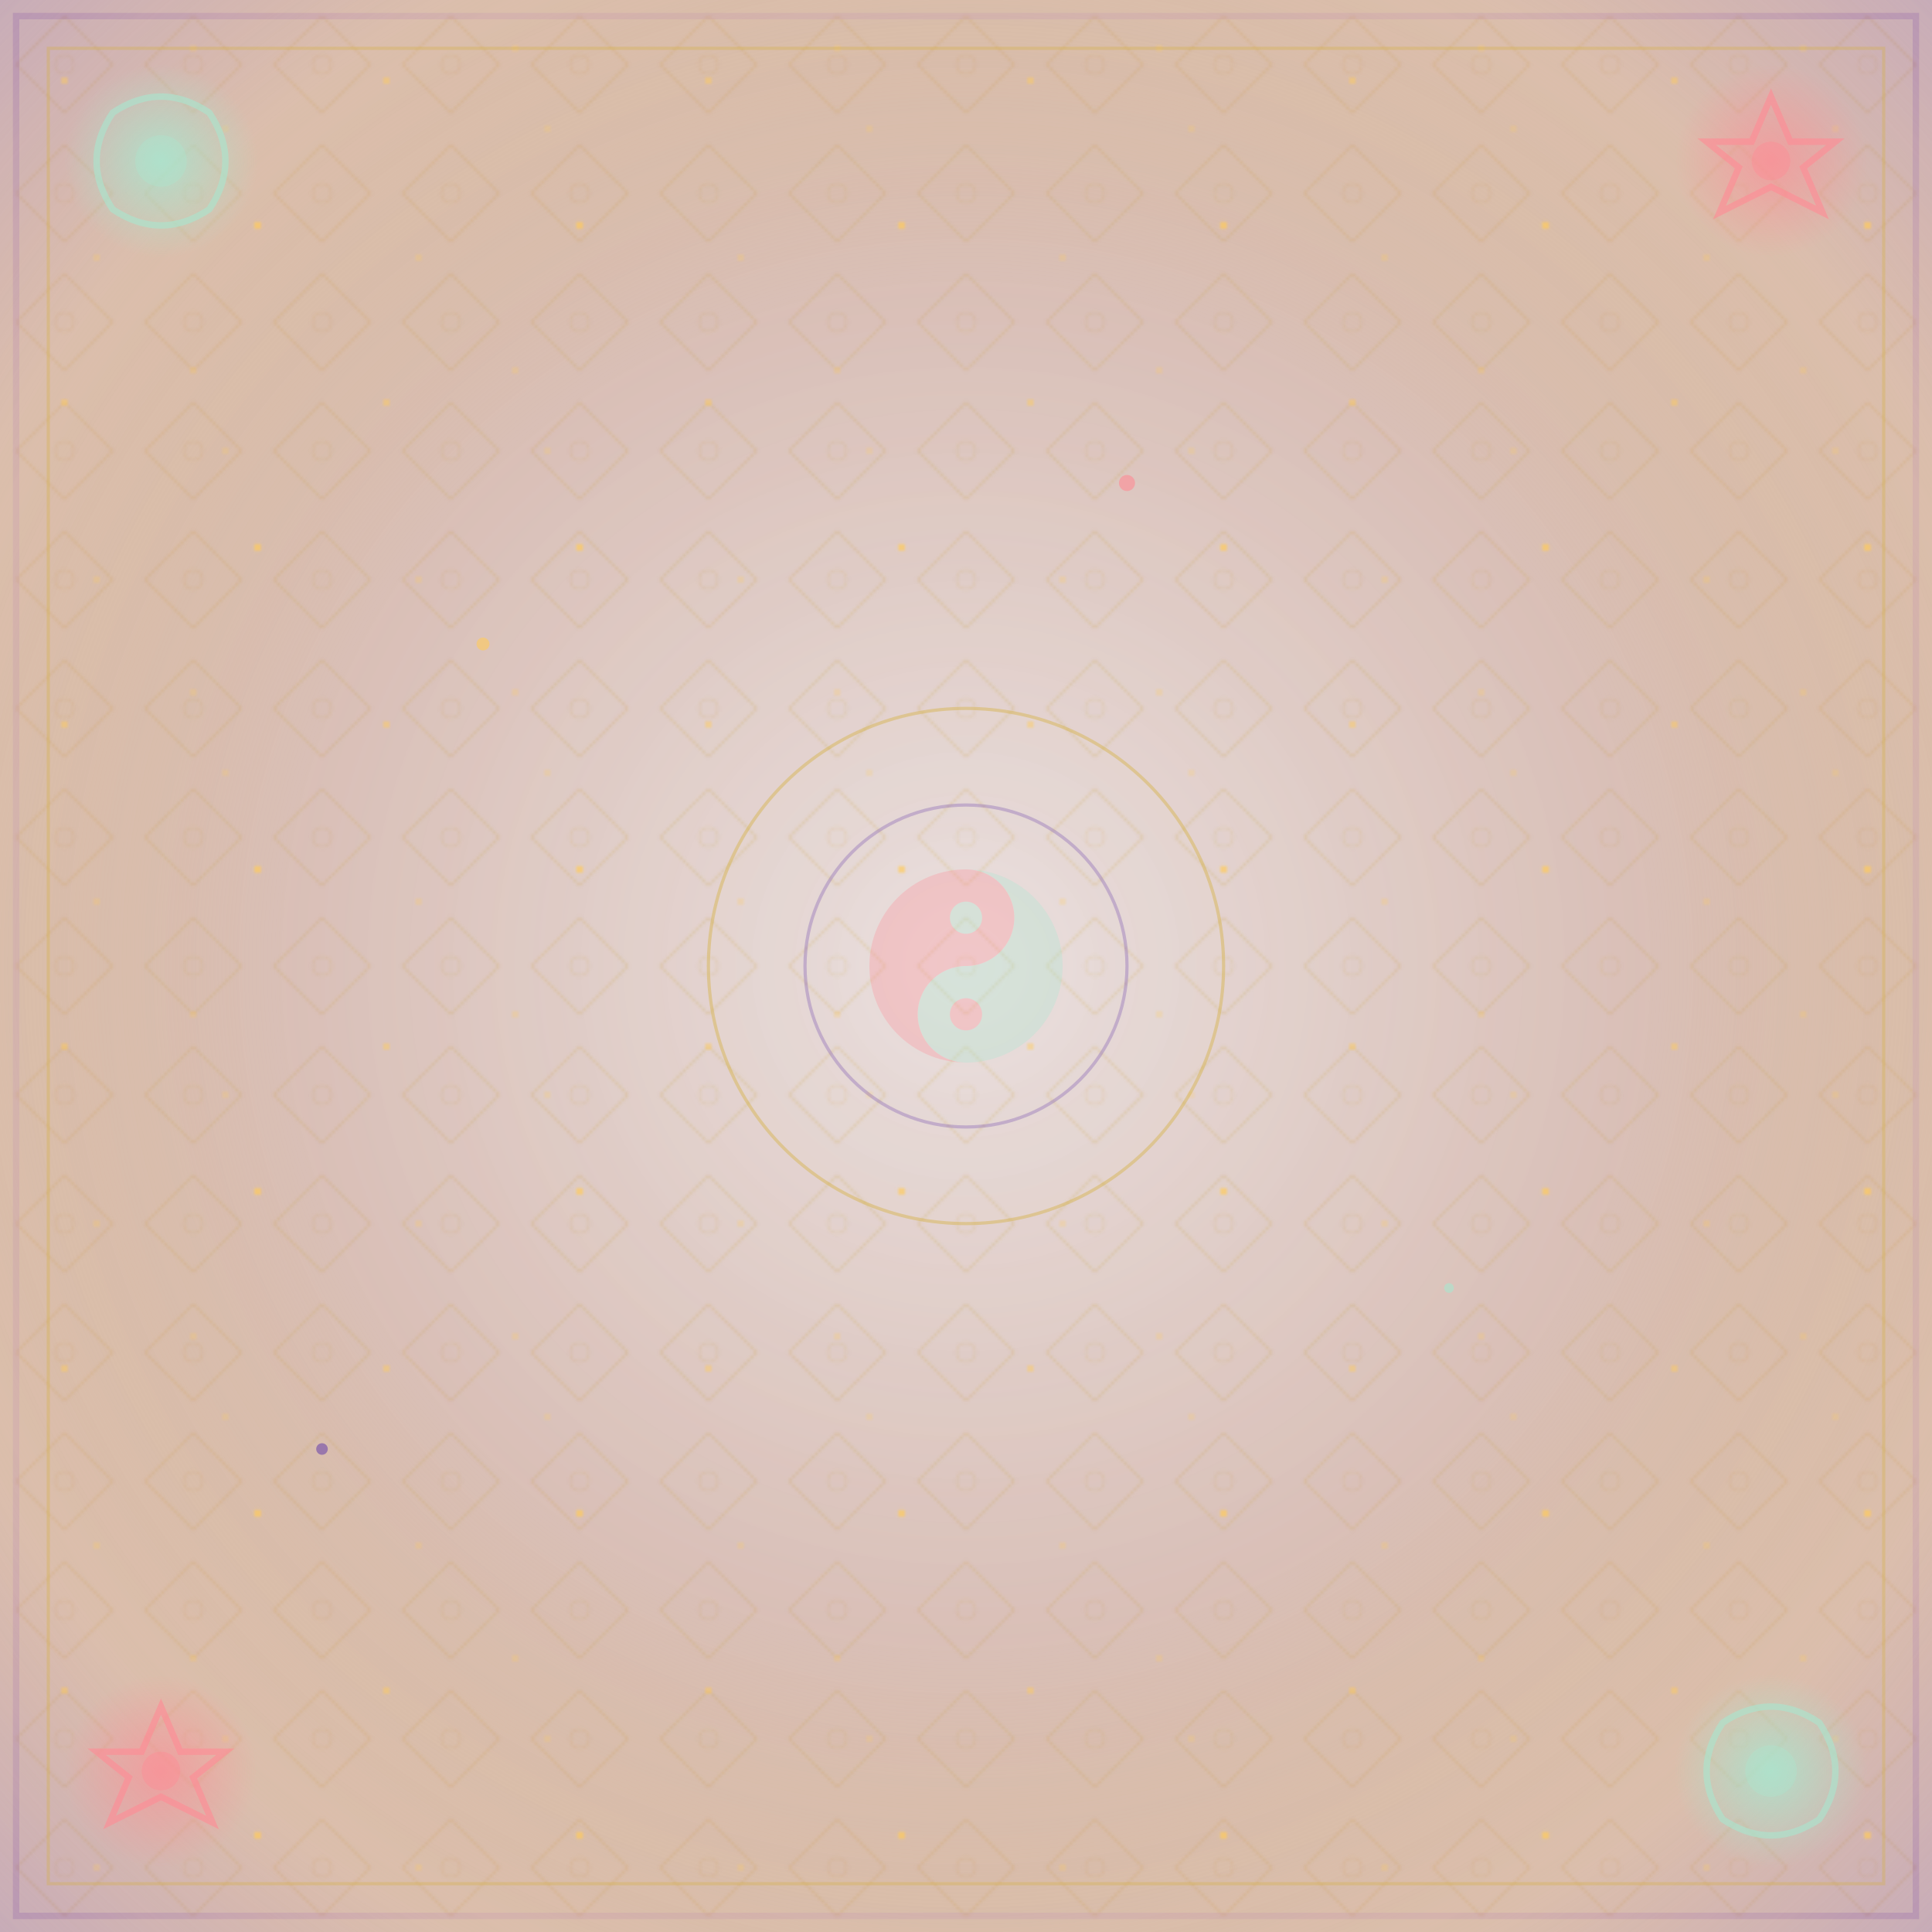 <svg xmlns="http://www.w3.org/2000/svg" viewBox="0 0 600 600" width="600" height="600">
  <!-- Background gradient -->
  <defs>
    <!-- Main background gradient -->
    <radialGradient id="mainBg" cx="50%" cy="50%" r="70%">
      <stop offset="0%" style="stop-color:#f8f1e5;stop-opacity:1" />
      <stop offset="50%" style="stop-color:#e8d5b7;stop-opacity:1" />
      <stop offset="100%" style="stop-color:#d4af37;stop-opacity:0.3" />
    </radialGradient>
    
    <!-- Mystical aura gradient -->
    <radialGradient id="aura" cx="50%" cy="50%" r="80%">
      <stop offset="0%" style="stop-color:#6e48aa;stop-opacity:0.1" />
      <stop offset="70%" style="stop-color:#9d50bb;stop-opacity:0.2" />
      <stop offset="100%" style="stop-color:#4a148c;stop-opacity:0.4" />
    </radialGradient>
    
    <!-- Blessing glow -->
    <radialGradient id="blessingGlow" cx="50%" cy="50%" r="50%">
      <stop offset="0%" style="stop-color:#a8e6cf;stop-opacity:0.8" />
      <stop offset="100%" style="stop-color:#a8e6cf;stop-opacity:0" />
    </radialGradient>
    
    <!-- Curse shadow -->
    <radialGradient id="curseShadow" cx="50%" cy="50%" r="50%">
      <stop offset="0%" style="stop-color:#ff8b94;stop-opacity:0.6" />
      <stop offset="100%" style="stop-color:#ff8b94;stop-opacity:0" />
    </radialGradient>
    
    <!-- Ancient pattern -->
    <pattern id="ancientPattern" x="0" y="0" width="40" height="40" patternUnits="userSpaceOnUse">
      <rect width="40" height="40" fill="none"/>
      <path d="M20,5 L35,20 L20,35 L5,20 Z" fill="none" stroke="#d4af37" stroke-width="0.5" opacity="0.3"/>
      <circle cx="20" cy="20" r="3" fill="none" stroke="#d4af37" stroke-width="0.5" opacity="0.2"/>
    </pattern>
    
    <!-- Starfield pattern -->
    <pattern id="stars" x="0" y="0" width="100" height="100" patternUnits="userSpaceOnUse">
      <rect width="100" height="100" fill="none"/>
      <circle cx="20" cy="25" r="1" fill="#ffcc5c" opacity="0.6">
        <animate attributeName="opacity" values="0.3;1;0.3" dur="3s" repeatCount="indefinite"/>
      </circle>
      <circle cx="60" cy="15" r="0.8" fill="#ffcc5c" opacity="0.5">
        <animate attributeName="opacity" values="0.2;0.8;0.2" dur="4s" repeatCount="indefinite"/>
      </circle>
      <circle cx="80" cy="70" r="1.2" fill="#ffcc5c" opacity="0.7">
        <animate attributeName="opacity" values="0.4;1;0.4" dur="2.5s" repeatCount="indefinite"/>
      </circle>
      <circle cx="30" cy="80" r="0.9" fill="#ffcc5c" opacity="0.4">
        <animate attributeName="opacity" values="0.2;0.9;0.2" dur="3.5s" repeatCount="indefinite"/>
      </circle>
      <circle cx="70" cy="40" r="0.7" fill="#ffcc5c" opacity="0.6">
        <animate attributeName="opacity" values="0.3;0.8;0.3" dur="2.8s" repeatCount="indefinite"/>
      </circle>
    </pattern>
  </defs>
  
  <!-- Main background -->
  <rect width="600" height="600" fill="url(#mainBg)"/>
  
  <!-- Ancient pattern overlay -->
  <rect width="600" height="600" fill="url(#ancientPattern)"/>
  
  <!-- Mystical aura -->
  <rect width="600" height="600" fill="url(#aura)"/>
  
  <!-- Starfield -->
  <rect width="600" height="600" fill="url(#stars)"/>
  
  <!-- Corner decorative elements -->
  <!-- Top-left blessing corner -->
  <g transform="translate(50, 50)">
    <circle cx="0" cy="0" r="30" fill="url(#blessingGlow)"/>
    <path d="M-15,-15 Q0,-25 15,-15 Q25,0 15,15 Q0,25 -15,15 Q-25,0 -15,-15 Z" 
          fill="none" stroke="#a8e6cf" stroke-width="2" opacity="0.6">
      <animateTransform attributeName="transform" type="rotate" 
                        values="0;360" dur="20s" repeatCount="indefinite"/>
    </path>
    <circle cx="0" cy="0" r="8" fill="#a8e6cf" opacity="0.3"/>
  </g>
  
  <!-- Top-right curse corner -->
  <g transform="translate(550, 50)">
    <circle cx="0" cy="0" r="30" fill="url(#curseShadow)"/>
    <path d="M0,-20 L6,-6 L20,-6 L10,2 L16,16 L0,8 L-16,16 L-10,2 L-20,-6 L-6,-6 Z" 
          fill="none" stroke="#ff8b94" stroke-width="2" opacity="0.6">
      <animateTransform attributeName="transform" type="rotate" 
                        values="0;-360" dur="25s" repeatCount="indefinite"/>
    </path>
    <circle cx="0" cy="0" r="6" fill="#ff8b94" opacity="0.4"/>
  </g>
  
  <!-- Bottom-left curse corner -->
  <g transform="translate(50, 550)">
    <circle cx="0" cy="0" r="30" fill="url(#curseShadow)"/>
    <path d="M0,-20 L6,-6 L20,-6 L10,2 L16,16 L0,8 L-16,16 L-10,2 L-20,-6 L-6,-6 Z" 
          fill="none" stroke="#ff8b94" stroke-width="2" opacity="0.6">
      <animateTransform attributeName="transform" type="rotate" 
                        values="0;360" dur="30s" repeatCount="indefinite"/>
    </path>
    <circle cx="0" cy="0" r="6" fill="#ff8b94" opacity="0.4"/>
  </g>
  
  <!-- Bottom-right blessing corner -->
  <g transform="translate(550, 550)">
    <circle cx="0" cy="0" r="30" fill="url(#blessingGlow)"/>
    <path d="M-15,-15 Q0,-25 15,-15 Q25,0 15,15 Q0,25 -15,15 Q-25,0 -15,-15 Z" 
          fill="none" stroke="#a8e6cf" stroke-width="2" opacity="0.6">
      <animateTransform attributeName="transform" type="rotate" 
                        values="0;-360" dur="18s" repeatCount="indefinite"/>
    </path>
    <circle cx="0" cy="0" r="8" fill="#a8e6cf" opacity="0.3"/>
  </g>
  
  <!-- Central mystical symbol -->
  <g transform="translate(300, 300)">
    <!-- Outer circle -->
    <circle cx="0" cy="0" r="80" fill="none" stroke="#d4af37" stroke-width="1" opacity="0.4">
      <animate attributeName="stroke-opacity" values="0.2;0.6;0.2" dur="4s" repeatCount="indefinite"/>
    </circle>
    
    <!-- Inner circle -->
    <circle cx="0" cy="0" r="50" fill="none" stroke="#6e48aa" stroke-width="1" opacity="0.3">
      <animate attributeName="stroke-opacity" values="0.1;0.5;0.1" dur="3s" repeatCount="indefinite"/>
    </circle>
    
    <!-- Central yin-yang like symbol -->
    <g opacity="0.3">
      <path d="M0,-30 A30,30 0 0,1 0,30 A15,15 0 0,1 0,0 A15,15 0 0,0 0,-30 Z" 
            fill="#a8e6cf"/>
      <path d="M0,30 A30,30 0 0,1 0,-30 A15,15 0 0,1 0,0 A15,15 0 0,0 0,30 Z" 
            fill="#ff8b94"/>
      <circle cx="0" cy="15" r="5" fill="#ff8b94"/>
      <circle cx="0" cy="-15" r="5" fill="#a8e6cf"/>
      <animateTransform attributeName="transform" type="rotate" 
                        values="0;360" dur="40s" repeatCount="indefinite"/>
    </g>
  </g>
  
  <!-- Floating magical particles -->
  <g opacity="0.6">
    <circle cx="150" cy="200" r="2" fill="#ffcc5c">
      <animateTransform attributeName="transform" type="translate" 
                        values="0,0; 10,-20; 0,0" dur="6s" repeatCount="indefinite"/>
      <animate attributeName="opacity" values="0.3;1;0.3" dur="6s" repeatCount="indefinite"/>
    </circle>
    
    <circle cx="450" cy="400" r="1.5" fill="#a8e6cf">
      <animateTransform attributeName="transform" type="translate" 
                        values="0,0; -15,25; 0,0" dur="8s" repeatCount="indefinite"/>
      <animate attributeName="opacity" values="0.2;0.8;0.2" dur="8s" repeatCount="indefinite"/>
    </circle>
    
    <circle cx="350" cy="150" r="2.5" fill="#ff8b94">
      <animateTransform attributeName="transform" type="translate" 
                        values="0,0; 20,15; 0,0" dur="7s" repeatCount="indefinite"/>
      <animate attributeName="opacity" values="0.4;1;0.4" dur="7s" repeatCount="indefinite"/>
    </circle>
    
    <circle cx="100" cy="450" r="1.8" fill="#6e48aa">
      <animateTransform attributeName="transform" type="translate" 
                        values="0,0; -10,-30; 0,0" dur="5s" repeatCount="indefinite"/>
      <animate attributeName="opacity" values="0.2;0.9;0.2" dur="5s" repeatCount="indefinite"/>
    </circle>
  </g>
  
  <!-- Border frame -->
  <rect x="5" y="5" width="590" height="590" fill="none" 
        stroke="url(#aura)" stroke-width="2" opacity="0.5"/>
  
  <!-- Inner border -->
  <rect x="15" y="15" width="570" height="570" fill="none" 
        stroke="#d4af37" stroke-width="1" opacity="0.3"/>
</svg>